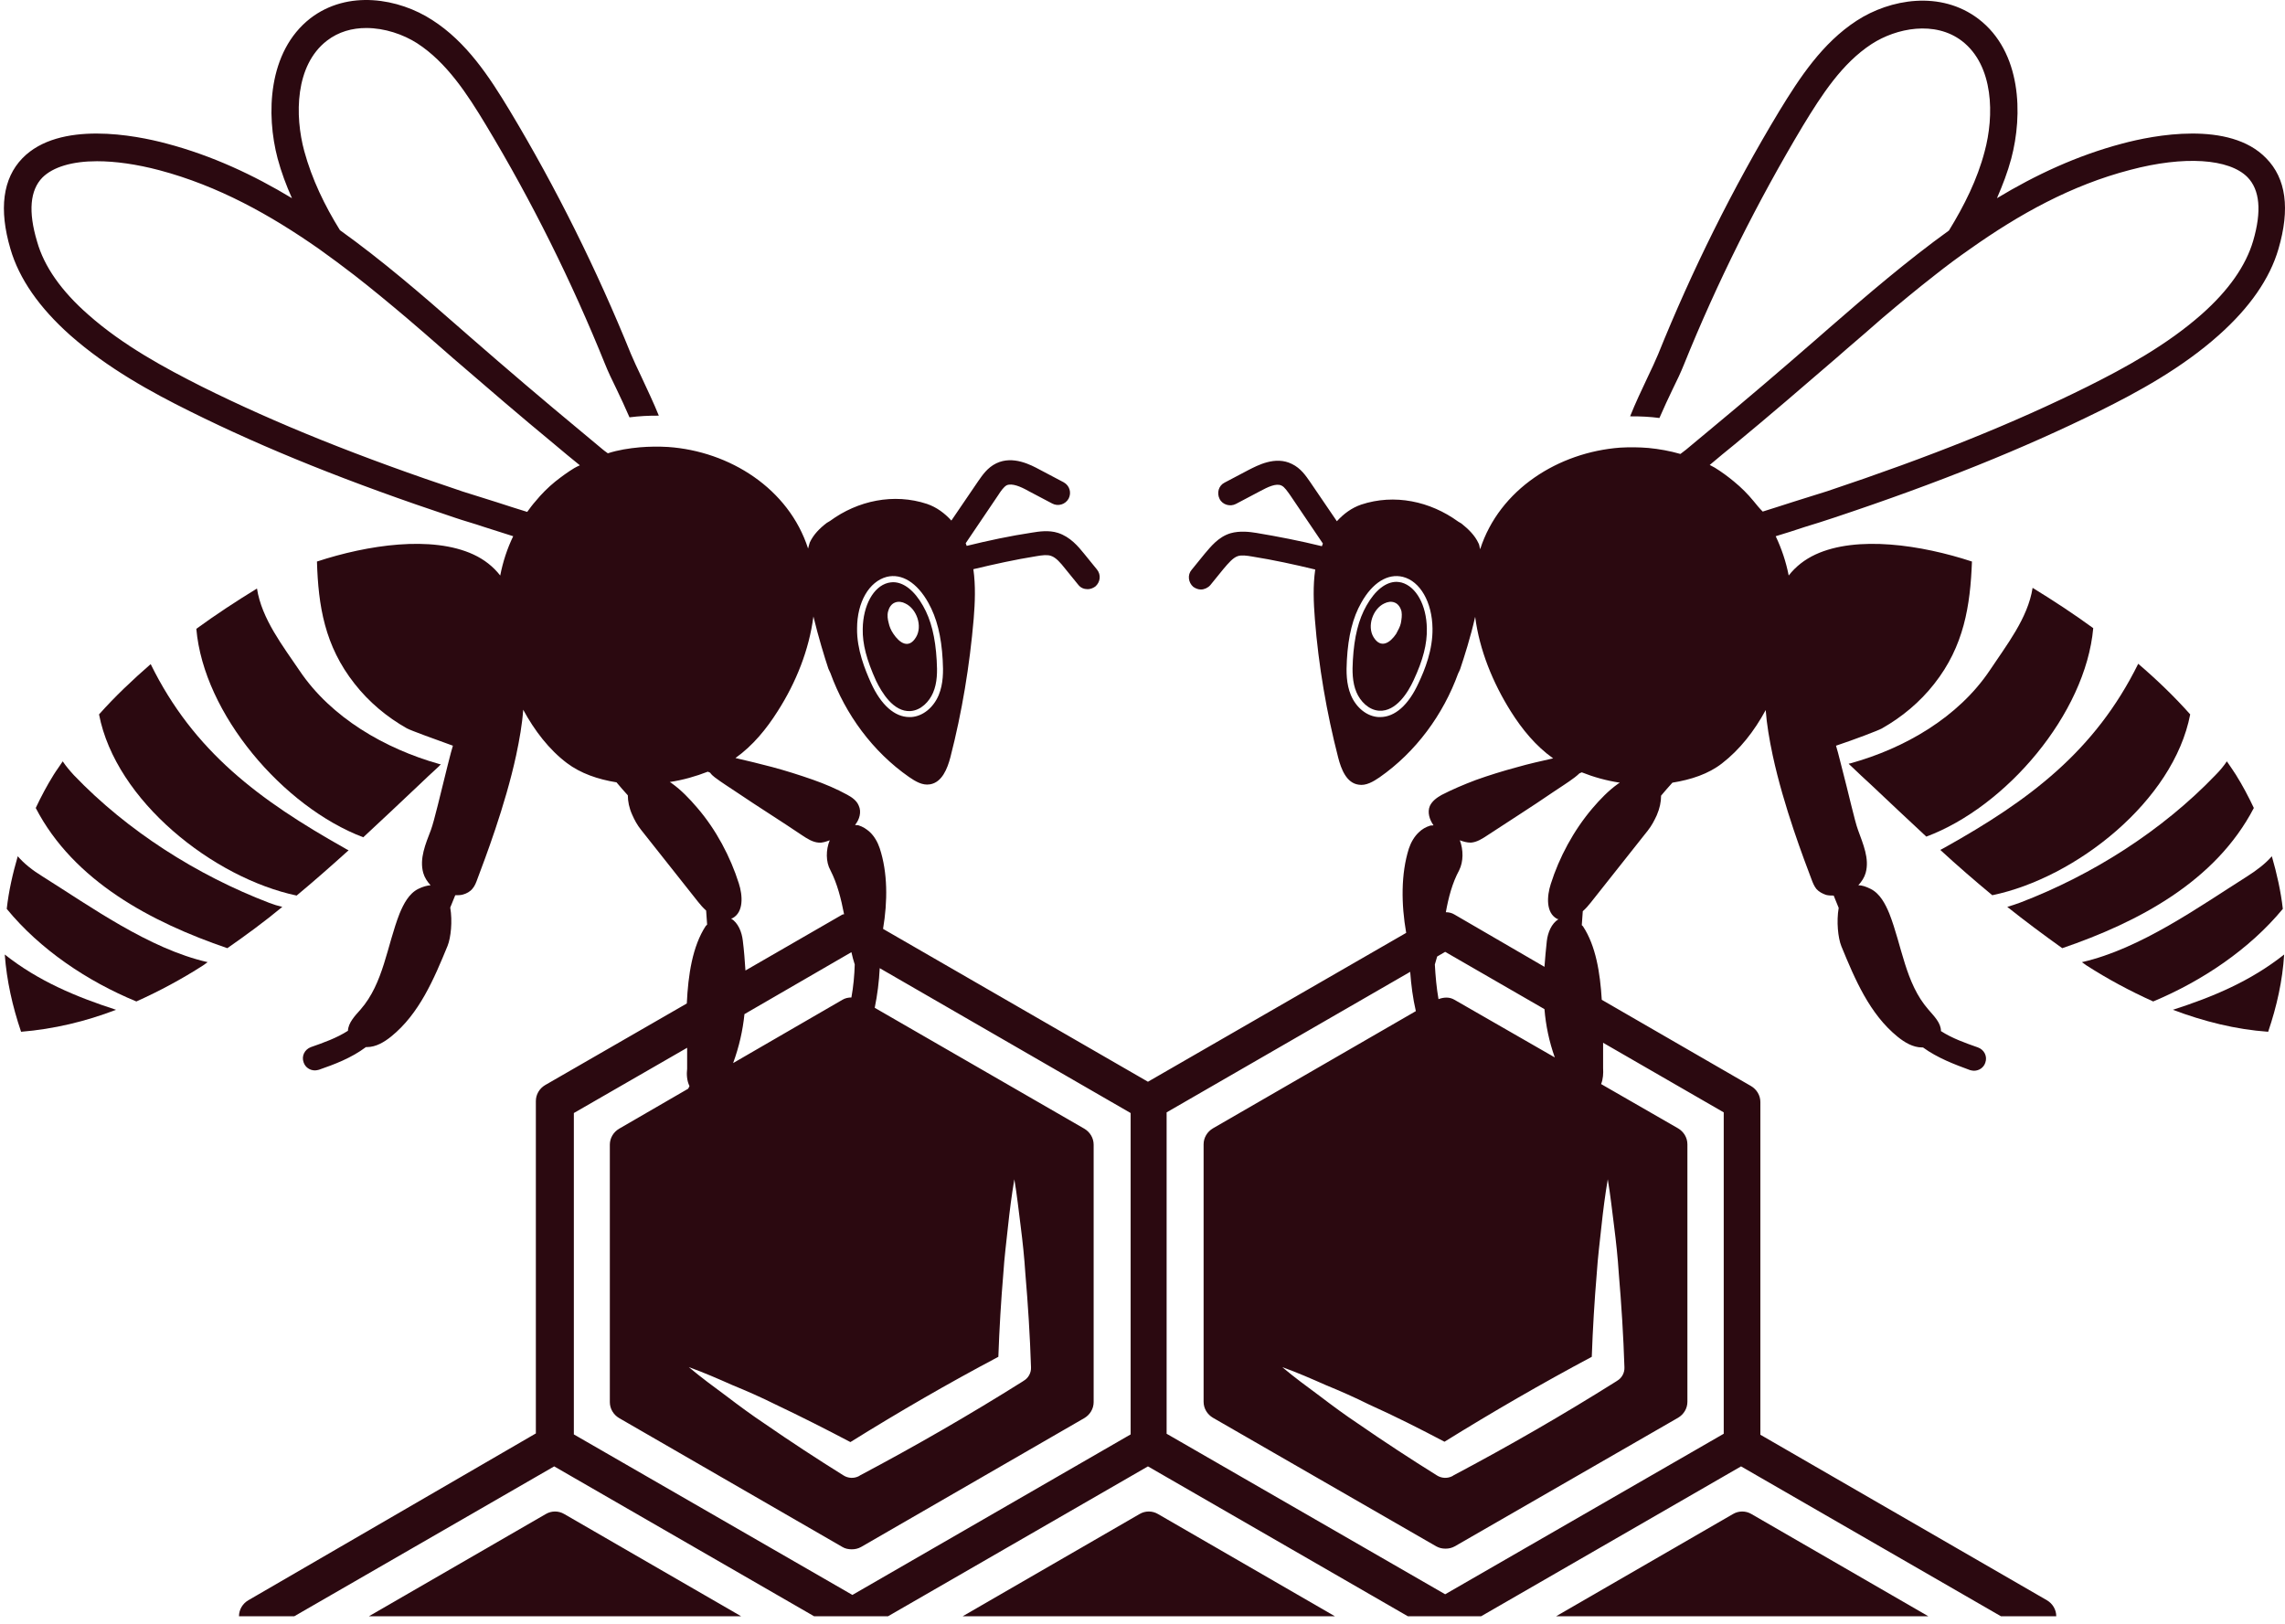 <svg width="166" height="118" viewBox="0 0 166 118" fill="none" xmlns="http://www.w3.org/2000/svg">
<path d="M127.887 104.242V80.07C127.887 79.586 127.621 79.15 127.209 78.908L116.365 72.641C116.244 70.657 115.929 68.722 115.01 67.318C114.985 67.27 114.937 67.246 114.913 67.221C114.937 66.883 114.961 66.544 114.985 66.205C115.203 66.012 115.397 65.794 115.566 65.576C116.946 63.834 118.326 62.092 119.706 60.349C119.996 59.987 120.19 59.599 120.359 59.236C120.577 58.728 120.674 58.269 120.674 57.809C120.94 57.494 121.206 57.18 121.497 56.865C122.852 56.647 124.111 56.236 125.103 55.462C126.386 54.47 127.451 53.115 128.274 51.59C128.347 52.607 128.541 53.744 128.783 54.881C129.582 58.607 131.082 62.503 131.591 63.858C131.688 64.124 131.784 64.366 131.954 64.584C132.147 64.802 132.39 64.923 132.656 65.019C132.849 65.068 133.043 65.068 133.213 65.068C133.334 65.358 133.455 65.673 133.576 65.963C133.406 66.955 133.527 68.141 133.769 68.746C134.762 71.165 135.827 73.682 137.86 75.327C138.368 75.739 138.974 76.102 139.627 76.102C139.651 76.102 139.676 76.102 139.7 76.102C140.765 76.876 141.999 77.336 143.113 77.747C143.21 77.771 143.307 77.795 143.403 77.795C143.766 77.795 144.105 77.578 144.226 77.215C144.396 76.755 144.154 76.271 143.694 76.102C142.798 75.787 141.83 75.448 141.007 74.916C141.007 74.311 140.499 73.827 140.087 73.343C138.417 71.432 138.175 68.722 137.255 66.374C136.965 65.673 136.577 64.923 135.899 64.584C135.561 64.415 135.27 64.318 135.004 64.318C135.246 64.052 135.44 63.761 135.536 63.422C135.827 62.382 135.343 61.317 134.98 60.301C134.738 59.648 134.326 57.761 133.769 55.631C133.697 55.317 133.6 55.002 133.527 54.688C133.479 54.518 133.43 54.349 133.382 54.179C134.689 53.744 136.48 53.066 136.722 52.921C138.175 52.099 139.482 51.01 140.523 49.679C142.677 46.945 143.137 44.017 143.258 40.799C139.579 39.589 134.907 38.887 131.881 40.291C131.107 40.653 130.453 41.161 129.945 41.815C129.751 40.823 129.436 39.879 129.001 38.96C129.703 38.742 130.429 38.524 131.131 38.282C131.833 38.064 132.559 37.847 133.261 37.605C140.886 35.064 146.986 32.596 152.481 29.886C155.264 28.507 158.484 26.765 161.195 24.345C163.422 22.361 164.898 20.256 165.528 18.078C166.375 15.174 166.085 12.972 164.632 11.496C161.969 8.738 156.426 9.827 154.175 10.432C150.883 11.303 147.881 12.706 145.074 14.4C145.485 13.456 145.848 12.513 146.114 11.521C146.962 8.327 146.865 3.778 143.742 1.382C140.983 -0.723 137.303 -0.07 134.883 1.503C132.39 3.124 130.744 5.641 129.267 8.06C125.878 13.674 122.925 19.627 120.456 25.748C120.262 26.208 119.996 26.789 119.681 27.442C119.27 28.313 118.81 29.281 118.423 30.249C118.786 30.249 119.149 30.249 119.512 30.273C119.875 30.297 120.214 30.321 120.553 30.37C120.867 29.644 121.206 28.918 121.497 28.313C121.836 27.636 122.126 27.006 122.32 26.523C124.74 20.522 127.669 14.666 130.986 9.125C132.341 6.899 133.818 4.6 135.972 3.197C137.763 2.035 140.571 1.479 142.532 2.979C144.856 4.77 144.88 8.423 144.178 11.012C143.645 13.045 142.701 14.932 141.588 16.747C138.538 18.949 135.657 21.417 132.849 23.861L132.075 24.538C129.412 26.861 126.774 29.112 124.087 31.338C123.554 31.773 123.022 32.233 122.489 32.669C122.417 32.717 122.271 32.838 122.078 32.983C121.327 32.765 120.529 32.62 119.754 32.547C119.415 32.523 119.076 32.499 118.737 32.499C118.398 32.499 118.035 32.499 117.696 32.523C113.218 32.862 108.934 35.548 107.53 39.903C107.481 39.758 107.481 39.589 107.409 39.468C107.143 38.887 106.658 38.427 106.174 38.04C106.102 37.992 106.005 37.943 105.932 37.895C103.899 36.419 101.309 35.862 98.888 36.661C98.186 36.903 97.605 37.339 97.121 37.871L95.16 34.991C94.87 34.58 94.507 34.023 93.853 33.709C92.643 33.104 91.336 33.83 90.707 34.145L88.964 35.064C88.528 35.282 88.383 35.814 88.601 36.25C88.818 36.685 89.375 36.83 89.787 36.613L91.529 35.693C92.111 35.379 92.716 35.088 93.103 35.282C93.321 35.379 93.539 35.717 93.732 35.983L96.105 39.492C96.08 39.565 96.056 39.613 96.032 39.685C94.459 39.298 92.861 38.984 91.263 38.718C90.803 38.645 90.077 38.548 89.399 38.742C88.504 39.008 87.947 39.734 87.511 40.242L86.567 41.404C86.253 41.767 86.325 42.323 86.688 42.638C86.858 42.758 87.051 42.831 87.245 42.831C87.487 42.831 87.753 42.71 87.923 42.517L88.867 41.355C89.254 40.895 89.569 40.532 89.908 40.411C90.174 40.315 90.561 40.363 90.973 40.436C92.498 40.678 94.047 41.016 95.548 41.379C95.378 42.565 95.427 43.775 95.523 44.985C95.79 48.372 96.371 51.76 97.218 55.05C97.436 55.897 97.823 56.889 98.695 57.01C99.227 57.107 99.76 56.793 100.22 56.478C102.858 54.639 104.843 51.929 105.932 48.929C105.981 48.832 106.029 48.735 106.077 48.614C106.368 47.743 106.828 46.315 107.167 44.815C107.481 47.235 108.45 49.606 109.757 51.687C110.58 52.994 111.572 54.204 112.831 55.099C111.984 55.292 111.088 55.486 110.168 55.752C109.176 56.018 108.159 56.333 107.215 56.672C106.319 57.01 105.472 57.373 104.722 57.761C104.383 57.954 104.044 58.196 103.875 58.559C103.681 59.019 103.85 59.551 104.141 59.962C104.068 59.987 103.996 59.962 103.899 59.987C103.584 60.083 103.294 60.253 103.076 60.471C102.737 60.785 102.495 61.221 102.35 61.656C101.769 63.495 101.793 65.697 102.156 67.778L83.396 78.594L64.152 67.488C64.491 65.479 64.491 63.398 63.91 61.632C63.765 61.196 63.523 60.761 63.184 60.446C62.942 60.228 62.676 60.059 62.361 59.962C62.288 59.938 62.216 59.962 62.119 59.938C62.434 59.551 62.603 58.995 62.385 58.535C62.24 58.172 61.901 57.93 61.538 57.736C60.788 57.325 59.941 56.962 59.045 56.647C58.077 56.309 57.084 55.994 56.092 55.728C55.172 55.486 54.276 55.268 53.429 55.075C54.688 54.179 55.68 52.969 56.503 51.663C57.834 49.582 58.779 47.211 59.093 44.791C59.456 46.291 59.892 47.719 60.182 48.59C60.231 48.687 60.279 48.783 60.328 48.904C61.417 51.905 63.402 54.615 66.04 56.454C66.5 56.768 67.009 57.083 67.565 56.986C68.437 56.841 68.824 55.849 69.042 55.026C69.889 51.736 70.446 48.348 70.736 44.96C70.833 43.775 70.882 42.541 70.712 41.355C72.237 40.992 73.762 40.653 75.287 40.411C75.699 40.339 76.086 40.291 76.352 40.387C76.715 40.508 77.03 40.871 77.393 41.331L78.337 42.492C78.507 42.71 78.749 42.807 79.015 42.807C79.209 42.807 79.402 42.734 79.572 42.613C79.935 42.299 80.007 41.767 79.693 41.379L78.749 40.218C78.337 39.71 77.756 39.008 76.861 38.718C76.183 38.5 75.457 38.621 74.997 38.694C73.399 38.935 71.802 39.274 70.228 39.661C70.204 39.589 70.18 39.54 70.156 39.468L72.528 35.959C72.697 35.693 72.915 35.379 73.133 35.258C73.52 35.088 74.15 35.354 74.706 35.669L76.449 36.588C76.861 36.806 77.393 36.661 77.635 36.225C77.853 35.79 77.708 35.282 77.272 35.04L75.529 34.12C74.9 33.782 73.593 33.08 72.382 33.661C71.729 33.975 71.366 34.532 71.075 34.943L69.115 37.822C68.63 37.29 68.049 36.855 67.348 36.613C64.927 35.814 62.313 36.371 60.304 37.847C60.231 37.895 60.134 37.943 60.062 37.992C59.553 38.379 59.093 38.839 58.827 39.419C58.779 39.54 58.754 39.71 58.706 39.855C57.302 35.499 53.017 32.789 48.539 32.475C48.2 32.451 47.837 32.451 47.498 32.451C47.16 32.451 46.821 32.475 46.482 32.499C45.683 32.572 44.908 32.693 44.158 32.935C43.964 32.789 43.819 32.693 43.746 32.62C43.214 32.185 42.681 31.725 42.149 31.289C39.462 29.063 36.824 26.813 34.161 24.49L33.386 23.812C30.627 21.393 27.77 18.925 24.696 16.723C23.583 14.932 22.663 13.021 22.106 10.988C21.404 8.399 21.428 4.745 23.752 2.955C24.599 2.302 25.592 2.035 26.609 2.035C27.94 2.035 29.296 2.495 30.312 3.148C32.442 4.528 33.943 6.826 35.299 9.077C38.639 14.618 41.544 20.473 43.964 26.474C44.158 26.958 44.449 27.587 44.787 28.265C45.078 28.87 45.417 29.596 45.731 30.321C46.07 30.273 46.433 30.249 46.772 30.225C47.135 30.2 47.498 30.2 47.862 30.2C47.474 29.233 47.014 28.289 46.603 27.394C46.288 26.74 46.022 26.16 45.828 25.7C43.359 19.602 40.406 13.65 37.017 8.012C35.541 5.568 33.895 3.052 31.401 1.455C28.981 -0.118 25.277 -0.771 22.542 1.334C19.444 3.753 19.323 8.327 20.17 11.521C20.436 12.513 20.799 13.48 21.211 14.4C18.403 12.706 15.401 11.303 12.109 10.432C9.858 9.827 4.315 8.738 1.628 11.496C0.2 12.972 -0.091 15.198 0.756 18.078C1.386 20.256 2.862 22.361 5.089 24.345C7.825 26.765 11.02 28.507 13.803 29.886C19.298 32.62 25.398 35.064 33.023 37.605C33.725 37.847 34.451 38.04 35.153 38.282C35.855 38.5 36.581 38.742 37.283 38.96C36.848 39.855 36.533 40.823 36.34 41.815C35.831 41.161 35.178 40.653 34.403 40.291C31.377 38.887 26.705 39.589 23.026 40.799C23.123 44.017 23.583 46.92 25.761 49.679C26.802 51.01 28.109 52.099 29.562 52.921C29.828 53.066 31.619 53.72 32.902 54.179C32.854 54.349 32.805 54.518 32.757 54.688C32.684 55.002 32.587 55.317 32.515 55.631C31.982 57.761 31.547 59.648 31.305 60.301C30.917 61.317 30.457 62.382 30.748 63.422C30.845 63.761 31.038 64.052 31.28 64.318C31.014 64.342 30.724 64.415 30.385 64.584C29.707 64.923 29.32 65.673 29.029 66.374C28.109 68.722 27.867 71.432 26.197 73.343C25.786 73.803 25.301 74.311 25.277 74.892C24.454 75.424 23.486 75.763 22.59 76.077C22.13 76.247 21.888 76.731 22.058 77.19C22.179 77.553 22.518 77.771 22.881 77.771C22.978 77.771 23.075 77.747 23.171 77.723C24.285 77.336 25.519 76.876 26.584 76.077C26.609 76.077 26.633 76.077 26.657 76.077C27.311 76.077 27.916 75.714 28.424 75.303C30.457 73.658 31.522 71.141 32.515 68.722C32.757 68.117 32.878 66.931 32.709 65.939C32.83 65.649 32.951 65.358 33.072 65.044C33.265 65.044 33.459 65.044 33.628 64.995C33.895 64.923 34.161 64.778 34.33 64.56C34.5 64.366 34.597 64.1 34.693 63.834C35.202 62.479 36.703 58.559 37.501 54.857C37.743 53.72 37.937 52.607 38.01 51.566C38.833 53.09 39.898 54.47 41.181 55.438C42.173 56.188 43.432 56.623 44.787 56.841C45.054 57.156 45.32 57.47 45.61 57.785C45.61 58.22 45.707 58.704 45.925 59.188C46.094 59.575 46.288 59.938 46.579 60.301C47.958 62.043 49.338 63.785 50.718 65.528C50.887 65.745 51.081 65.963 51.299 66.157C51.323 66.496 51.347 66.858 51.371 67.173C51.347 67.221 51.299 67.246 51.275 67.27C50.306 68.746 49.992 70.827 49.895 72.908L39.607 78.836C39.196 79.078 38.929 79.513 38.929 79.997V104.146L18.04 116.268C17.628 116.51 17.362 116.946 17.362 117.43H18.693H21.38L40.261 106.541L59.142 117.43H59.239H60.473H61.804H63.136H64.419H64.515L83.396 106.541L102.277 117.43H102.374H103.608H104.94H106.271H107.554H107.602L126.483 106.541L145.364 117.43H148.051H149.382C149.382 116.946 149.116 116.51 148.705 116.268L127.887 104.242ZM103.052 49.63C102.325 51.227 101.333 52.099 100.268 52.099C100.22 52.099 100.195 52.099 100.147 52.099C99.3 52.05 98.525 51.421 98.138 50.502C97.799 49.679 97.799 48.808 97.847 47.961C97.944 46.194 98.283 44.864 98.888 43.799C99.711 42.323 100.825 41.645 101.914 41.912C103.173 42.226 104.044 43.751 104.068 45.662C104.093 47.211 103.512 48.663 103.052 49.63ZM64.419 41.912C65.508 41.645 66.621 42.323 67.444 43.799C68.049 44.888 68.388 46.194 68.485 47.961C68.534 48.783 68.534 49.679 68.195 50.502C67.808 51.421 67.033 52.05 66.186 52.099C66.137 52.099 66.089 52.099 66.065 52.099C65 52.099 64.007 51.227 63.281 49.63C62.845 48.663 62.24 47.187 62.264 45.662C62.264 43.751 63.136 42.25 64.419 41.912ZM61.853 69.181C61.925 69.496 61.998 69.786 62.095 70.077C62.071 70.875 61.998 71.674 61.853 72.472C61.635 72.472 61.393 72.52 61.199 72.641L53.26 77.239C53.695 76.053 53.962 74.868 54.083 73.682L61.853 69.181ZM72.528 98.58C72.6 96.548 72.721 94.515 72.891 92.507C72.963 91.37 73.109 90.233 73.23 89.095C73.351 87.958 73.496 86.821 73.69 85.683C73.883 86.821 74.004 87.958 74.15 89.095C74.295 90.233 74.416 91.37 74.488 92.507C74.682 94.781 74.827 97.056 74.9 99.33C74.924 99.742 74.706 100.129 74.367 100.322L74.295 100.371C70.446 102.791 66.5 105.065 62.482 107.194L62.41 107.243C62.046 107.436 61.611 107.412 61.272 107.194C59.335 105.985 57.447 104.75 55.559 103.444C54.615 102.815 53.695 102.137 52.775 101.436C51.856 100.758 50.936 100.081 50.04 99.33C51.129 99.718 52.17 100.177 53.211 100.637C54.276 101.073 55.317 101.532 56.334 102.04C58.173 102.912 59.989 103.831 61.78 104.775C65.314 102.573 68.873 100.516 72.528 98.58ZM51.928 56.478C52.437 56.865 52.993 57.204 53.526 57.567C55.099 58.632 56.697 59.624 58.27 60.688C58.633 60.93 59.045 61.196 59.481 61.221C59.747 61.245 60.013 61.148 60.279 61.051C59.989 61.753 59.989 62.624 60.328 63.229C60.836 64.221 61.102 65.31 61.32 66.423C61.272 66.447 61.223 66.423 61.199 66.447L54.155 70.512C54.107 69.786 54.058 69.085 53.962 68.334C53.889 67.705 53.623 67.052 53.114 66.737C53.139 66.713 53.163 66.737 53.211 66.713C54.034 66.278 53.962 65.068 53.671 64.173C53.066 62.261 52.025 60.277 50.645 58.68C50.089 58.027 49.483 57.398 48.806 56.914C48.757 56.865 48.709 56.865 48.66 56.817C49.629 56.672 50.548 56.406 51.42 56.067C51.468 56.091 51.541 56.115 51.589 56.139C51.686 56.285 51.807 56.381 51.928 56.478ZM41.737 33.999C41.253 34.29 40.793 34.628 40.334 34.991C40.067 35.209 39.825 35.427 39.583 35.669C39.341 35.911 39.123 36.153 38.905 36.419C38.688 36.661 38.494 36.927 38.3 37.193C37.574 36.975 36.848 36.733 36.097 36.492C35.274 36.225 34.451 35.983 33.628 35.717C26.1 33.201 20.073 30.781 14.675 28.095C12.037 26.765 8.962 25.119 6.421 22.869C4.46 21.151 3.201 19.36 2.693 17.546C2.039 15.368 2.185 13.819 3.08 12.9C3.855 12.126 5.259 11.714 7.05 11.714C8.381 11.714 9.931 11.932 11.576 12.367C15.861 13.505 19.637 15.61 23.195 18.102C24.043 18.707 24.89 19.336 25.737 19.989C27.044 21.006 28.327 22.07 29.586 23.135C30.433 23.861 31.28 24.587 32.128 25.337L32.902 26.014C35.371 28.144 37.816 30.249 40.309 32.306C40.914 32.814 41.52 33.322 42.125 33.806C41.98 33.878 41.858 33.927 41.737 33.999ZM50.089 78.908C50.064 78.957 50.04 79.029 49.992 79.102L44.981 82.006C44.57 82.248 44.303 82.683 44.303 83.167V101.871C44.303 102.355 44.57 102.791 44.981 103.033L61.199 112.397C61.393 112.518 61.635 112.566 61.877 112.566C62.119 112.566 62.337 112.518 62.555 112.397L78.773 103.033C79.184 102.791 79.451 102.355 79.451 101.871V83.167C79.451 82.683 79.184 82.248 78.773 82.006L63.547 73.222C63.741 72.278 63.862 71.311 63.91 70.343L82.138 80.868V104.218L61.925 115.881L41.689 104.218V80.868L49.919 76.126C49.919 76.658 49.919 77.19 49.919 77.65C49.871 78.037 49.895 78.521 50.089 78.908ZM125.225 80.82V104.17L104.988 115.833L84.752 104.17V80.82L102.447 70.609C102.519 71.577 102.64 72.52 102.858 73.464L88.117 81.981C87.705 82.223 87.439 82.659 87.439 83.143V101.847C87.439 102.331 87.705 102.766 88.117 103.008L104.335 112.348C104.552 112.469 104.77 112.518 105.012 112.518C105.254 112.518 105.472 112.469 105.69 112.348L121.908 103.008C122.32 102.766 122.586 102.331 122.586 101.847V83.143C122.586 82.659 122.32 82.223 121.908 81.981L116.317 78.763C116.462 78.4 116.486 77.989 116.462 77.602C116.462 77.045 116.462 76.416 116.462 75.763L125.225 80.82ZM104.988 69.157L112.202 73.319C112.298 74.505 112.54 75.666 112.952 76.828L105.666 72.641C105.303 72.424 104.891 72.448 104.504 72.593C104.359 71.77 104.286 70.924 104.238 70.077C104.286 69.883 104.359 69.689 104.407 69.496L104.988 69.157ZM104.94 104.75C108.45 102.573 112.008 100.516 115.639 98.58C115.711 96.548 115.833 94.515 116.002 92.507C116.075 91.37 116.22 90.233 116.341 89.095C116.462 87.958 116.607 86.821 116.801 85.683C116.994 86.821 117.115 87.958 117.261 89.095C117.406 90.233 117.527 91.37 117.6 92.507C117.793 94.781 117.938 97.056 118.011 99.33C118.035 99.742 117.817 100.129 117.479 100.322L117.406 100.371C113.557 102.791 109.612 105.065 105.593 107.194L105.521 107.243C105.158 107.436 104.722 107.412 104.383 107.194C102.447 105.985 100.558 104.75 98.67 103.444C97.726 102.815 96.806 102.137 95.887 101.436C94.967 100.758 94.047 100.081 93.151 99.33C94.241 99.718 95.281 100.177 96.322 100.637C97.387 101.073 98.428 101.532 99.445 102.04C101.333 102.887 103.148 103.807 104.94 104.75ZM127.403 36.419C127.185 36.153 126.967 35.911 126.725 35.669C126.483 35.427 126.241 35.209 125.975 34.991C125.539 34.628 125.079 34.29 124.571 33.975C124.45 33.903 124.329 33.854 124.208 33.782C124.813 33.273 125.418 32.765 126.023 32.281C128.517 30.225 130.961 28.119 133.43 25.99L134.205 25.313C135.052 24.587 135.899 23.861 136.747 23.111C138.005 22.046 139.288 20.982 140.595 19.965C141.418 19.312 142.266 18.683 143.137 18.078C146.695 15.561 150.472 13.456 154.756 12.343C158.677 11.303 161.945 11.521 163.277 12.876C164.172 13.795 164.317 15.344 163.688 17.497C163.156 19.312 161.897 21.102 159.96 22.82C157.419 25.071 154.345 26.74 151.682 28.071C146.284 30.757 140.257 33.177 132.728 35.693C131.905 35.959 131.082 36.201 130.259 36.467C129.533 36.709 128.807 36.927 128.057 37.169C127.815 36.927 127.597 36.661 127.403 36.419ZM114.913 56.115C115.76 56.454 116.704 56.72 117.672 56.865C117.624 56.914 117.575 56.914 117.527 56.962C116.849 57.446 116.244 58.075 115.687 58.728C114.308 60.349 113.267 62.309 112.662 64.221C112.371 65.116 112.298 66.326 113.121 66.762C113.146 66.786 113.17 66.762 113.218 66.786C112.71 67.1 112.444 67.754 112.371 68.383C112.298 69.012 112.25 69.641 112.202 70.246L105.666 66.447C105.472 66.326 105.254 66.278 105.037 66.278C105.23 65.213 105.496 64.173 106.005 63.229C106.319 62.6 106.319 61.753 106.053 61.051C106.319 61.148 106.562 61.221 106.852 61.221C107.288 61.196 107.699 60.93 108.062 60.688C109.636 59.648 111.258 58.632 112.807 57.567C113.339 57.204 113.896 56.865 114.404 56.478C114.525 56.381 114.646 56.285 114.743 56.188C114.792 56.163 114.84 56.139 114.913 56.115Z" fill="#2B0910"/>
<path d="M118.35 117.429H134.713H137.4H140.087L127.234 110.001C126.822 109.759 126.314 109.759 125.902 110.001L113.049 117.429H115.736H118.35Z" fill="#2B0910"/>
<path d="M75.239 117.429H91.602H94.289H96.976L84.122 110.001C83.711 109.759 83.203 109.759 82.791 110.001L69.938 117.429H72.624H75.239Z" fill="#2B0910"/>
<path d="M32.103 117.429H48.467H51.154H53.84L40.987 110.001C40.576 109.759 40.067 109.759 39.656 110.001L26.802 117.429H29.489H32.103Z" fill="#2B0910"/>
<path d="M164.777 74.964C165.407 73.101 165.818 71.262 165.939 69.351C163.495 71.286 160.783 72.424 157.854 73.367C160.106 74.214 162.405 74.795 164.777 74.964Z" fill="#2B0910"/>
<path d="M165.842 66.035C165.697 64.753 165.407 63.47 165.044 62.212C164.584 62.744 163.954 63.228 163.228 63.688C159.815 65.841 155.506 68.939 151.246 69.906C151.367 69.979 151.464 70.076 151.585 70.148C153.134 71.141 154.756 72.012 156.426 72.762C160.009 71.261 163.422 68.963 165.842 66.035Z" fill="#2B0910"/>
<path d="M159.113 51.904C157.951 50.598 156.692 49.388 155.337 48.227C152.19 54.59 147.422 58.147 141.273 61.583C141.176 61.632 141.08 61.68 140.958 61.752C142.193 62.89 143.452 63.979 144.735 65.043C150.81 63.785 157.903 58.196 159.113 51.904Z" fill="#2B0910"/>
<path d="M152.069 45.638C150.641 44.597 149.164 43.629 147.664 42.71C147.325 44.912 145.751 46.896 144.565 48.687C142.266 52.123 138.368 54.373 134.423 55.462C134.374 55.462 134.35 55.486 134.302 55.486C134.35 55.534 134.374 55.583 134.447 55.631C134.955 56.115 135.464 56.599 135.972 57.059C137.279 58.293 138.61 59.551 139.942 60.785C145.727 58.631 151.512 51.88 152.069 45.638Z" fill="#2B0910"/>
<path d="M163.736 58.704C163.349 57.881 162.913 57.059 162.429 56.284C162.211 55.946 161.993 55.631 161.776 55.316C161.534 55.679 161.243 56.018 160.953 56.309C157.08 60.349 152.021 63.568 146.768 65.576C146.453 65.697 146.138 65.794 145.824 65.89C147.131 66.931 148.462 67.923 149.818 68.891C155.337 67.003 160.953 64.051 163.736 58.704Z" fill="#2B0910"/>
<path d="M101.817 42.323C101.696 42.299 101.575 42.274 101.454 42.274C100.68 42.274 99.905 42.879 99.276 43.992C98.695 45.009 98.38 46.267 98.283 47.961C98.235 48.735 98.235 49.582 98.549 50.308C98.816 50.937 99.421 51.59 100.195 51.639C101.43 51.711 102.301 50.283 102.689 49.437C103.391 47.936 103.681 46.775 103.657 45.662C103.633 43.968 102.882 42.613 101.817 42.323ZM101.769 45.275C101.72 45.517 101.575 45.783 101.43 46.049C100.994 46.702 100.317 47.162 99.784 46.291C99.3 45.493 99.736 44.234 100.559 43.847C100.801 43.726 101.067 43.678 101.309 43.775C101.575 43.871 101.745 44.138 101.817 44.428C101.866 44.718 101.817 45.009 101.769 45.275Z" fill="#2B0910"/>
<path d="M19.565 65.6C14.312 63.592 9.253 60.373 5.38 56.333C5.089 56.018 4.799 55.679 4.557 55.316C4.339 55.655 4.097 55.97 3.903 56.284C3.419 57.059 2.983 57.881 2.596 58.704C5.356 64.027 10.996 67.003 16.515 68.891C17.87 67.947 19.226 66.955 20.509 65.89C20.194 65.818 19.879 65.721 19.565 65.6Z" fill="#2B0910"/>
<path d="M26.39 60.834C27.722 59.6 29.053 58.342 30.36 57.107C30.869 56.623 31.377 56.14 31.885 55.68C31.934 55.631 31.958 55.583 32.031 55.535C31.982 55.535 31.958 55.511 31.91 55.511C27.964 54.397 24.067 52.147 21.767 48.735C20.557 46.945 19.008 44.961 18.669 42.759C17.168 43.678 15.691 44.646 14.263 45.687C14.796 51.881 20.581 58.632 26.39 60.834Z" fill="#2B0910"/>
<path d="M7.195 51.905C8.406 58.196 15.498 63.785 21.55 65.068C22.832 64.003 24.091 62.89 25.326 61.777C25.229 61.728 25.108 61.68 25.011 61.608C18.863 58.147 14.07 54.615 10.947 48.251C9.64 49.388 8.357 50.598 7.195 51.905Z" fill="#2B0910"/>
<path d="M1.289 62.212C0.925 63.47 0.635 64.728 0.49 66.035C2.886 68.963 6.323 71.286 9.906 72.762C11.576 72.012 13.198 71.141 14.747 70.148C14.868 70.076 14.965 69.979 15.086 69.906C10.826 68.939 6.541 65.841 3.104 63.688C2.354 63.228 1.748 62.744 1.289 62.212Z" fill="#2B0910"/>
<path d="M1.531 74.964C3.903 74.771 6.227 74.214 8.43 73.367C5.525 72.424 2.79 71.286 0.345 69.351C0.49 71.262 0.901 73.101 1.531 74.964Z" fill="#2B0910"/>
<path d="M66.137 51.664C66.912 51.615 67.517 50.962 67.783 50.333C68.098 49.607 68.098 48.785 68.049 47.986C67.953 46.292 67.638 45.034 67.057 44.018C66.428 42.905 65.653 42.3 64.878 42.3C64.757 42.3 64.636 42.324 64.515 42.348C63.45 42.614 62.7 43.994 62.676 45.687C62.651 46.8 62.966 47.962 63.644 49.462C64.055 50.309 64.903 51.736 66.137 51.664ZM64.515 44.429C64.588 44.139 64.757 43.873 65.024 43.776C65.266 43.679 65.556 43.727 65.774 43.848C66.597 44.236 67.033 45.494 66.549 46.292C66.016 47.188 65.338 46.704 64.903 46.05C64.733 45.808 64.612 45.518 64.564 45.276C64.491 45.01 64.443 44.719 64.515 44.429Z" fill="#2B0910"/>
</svg>
